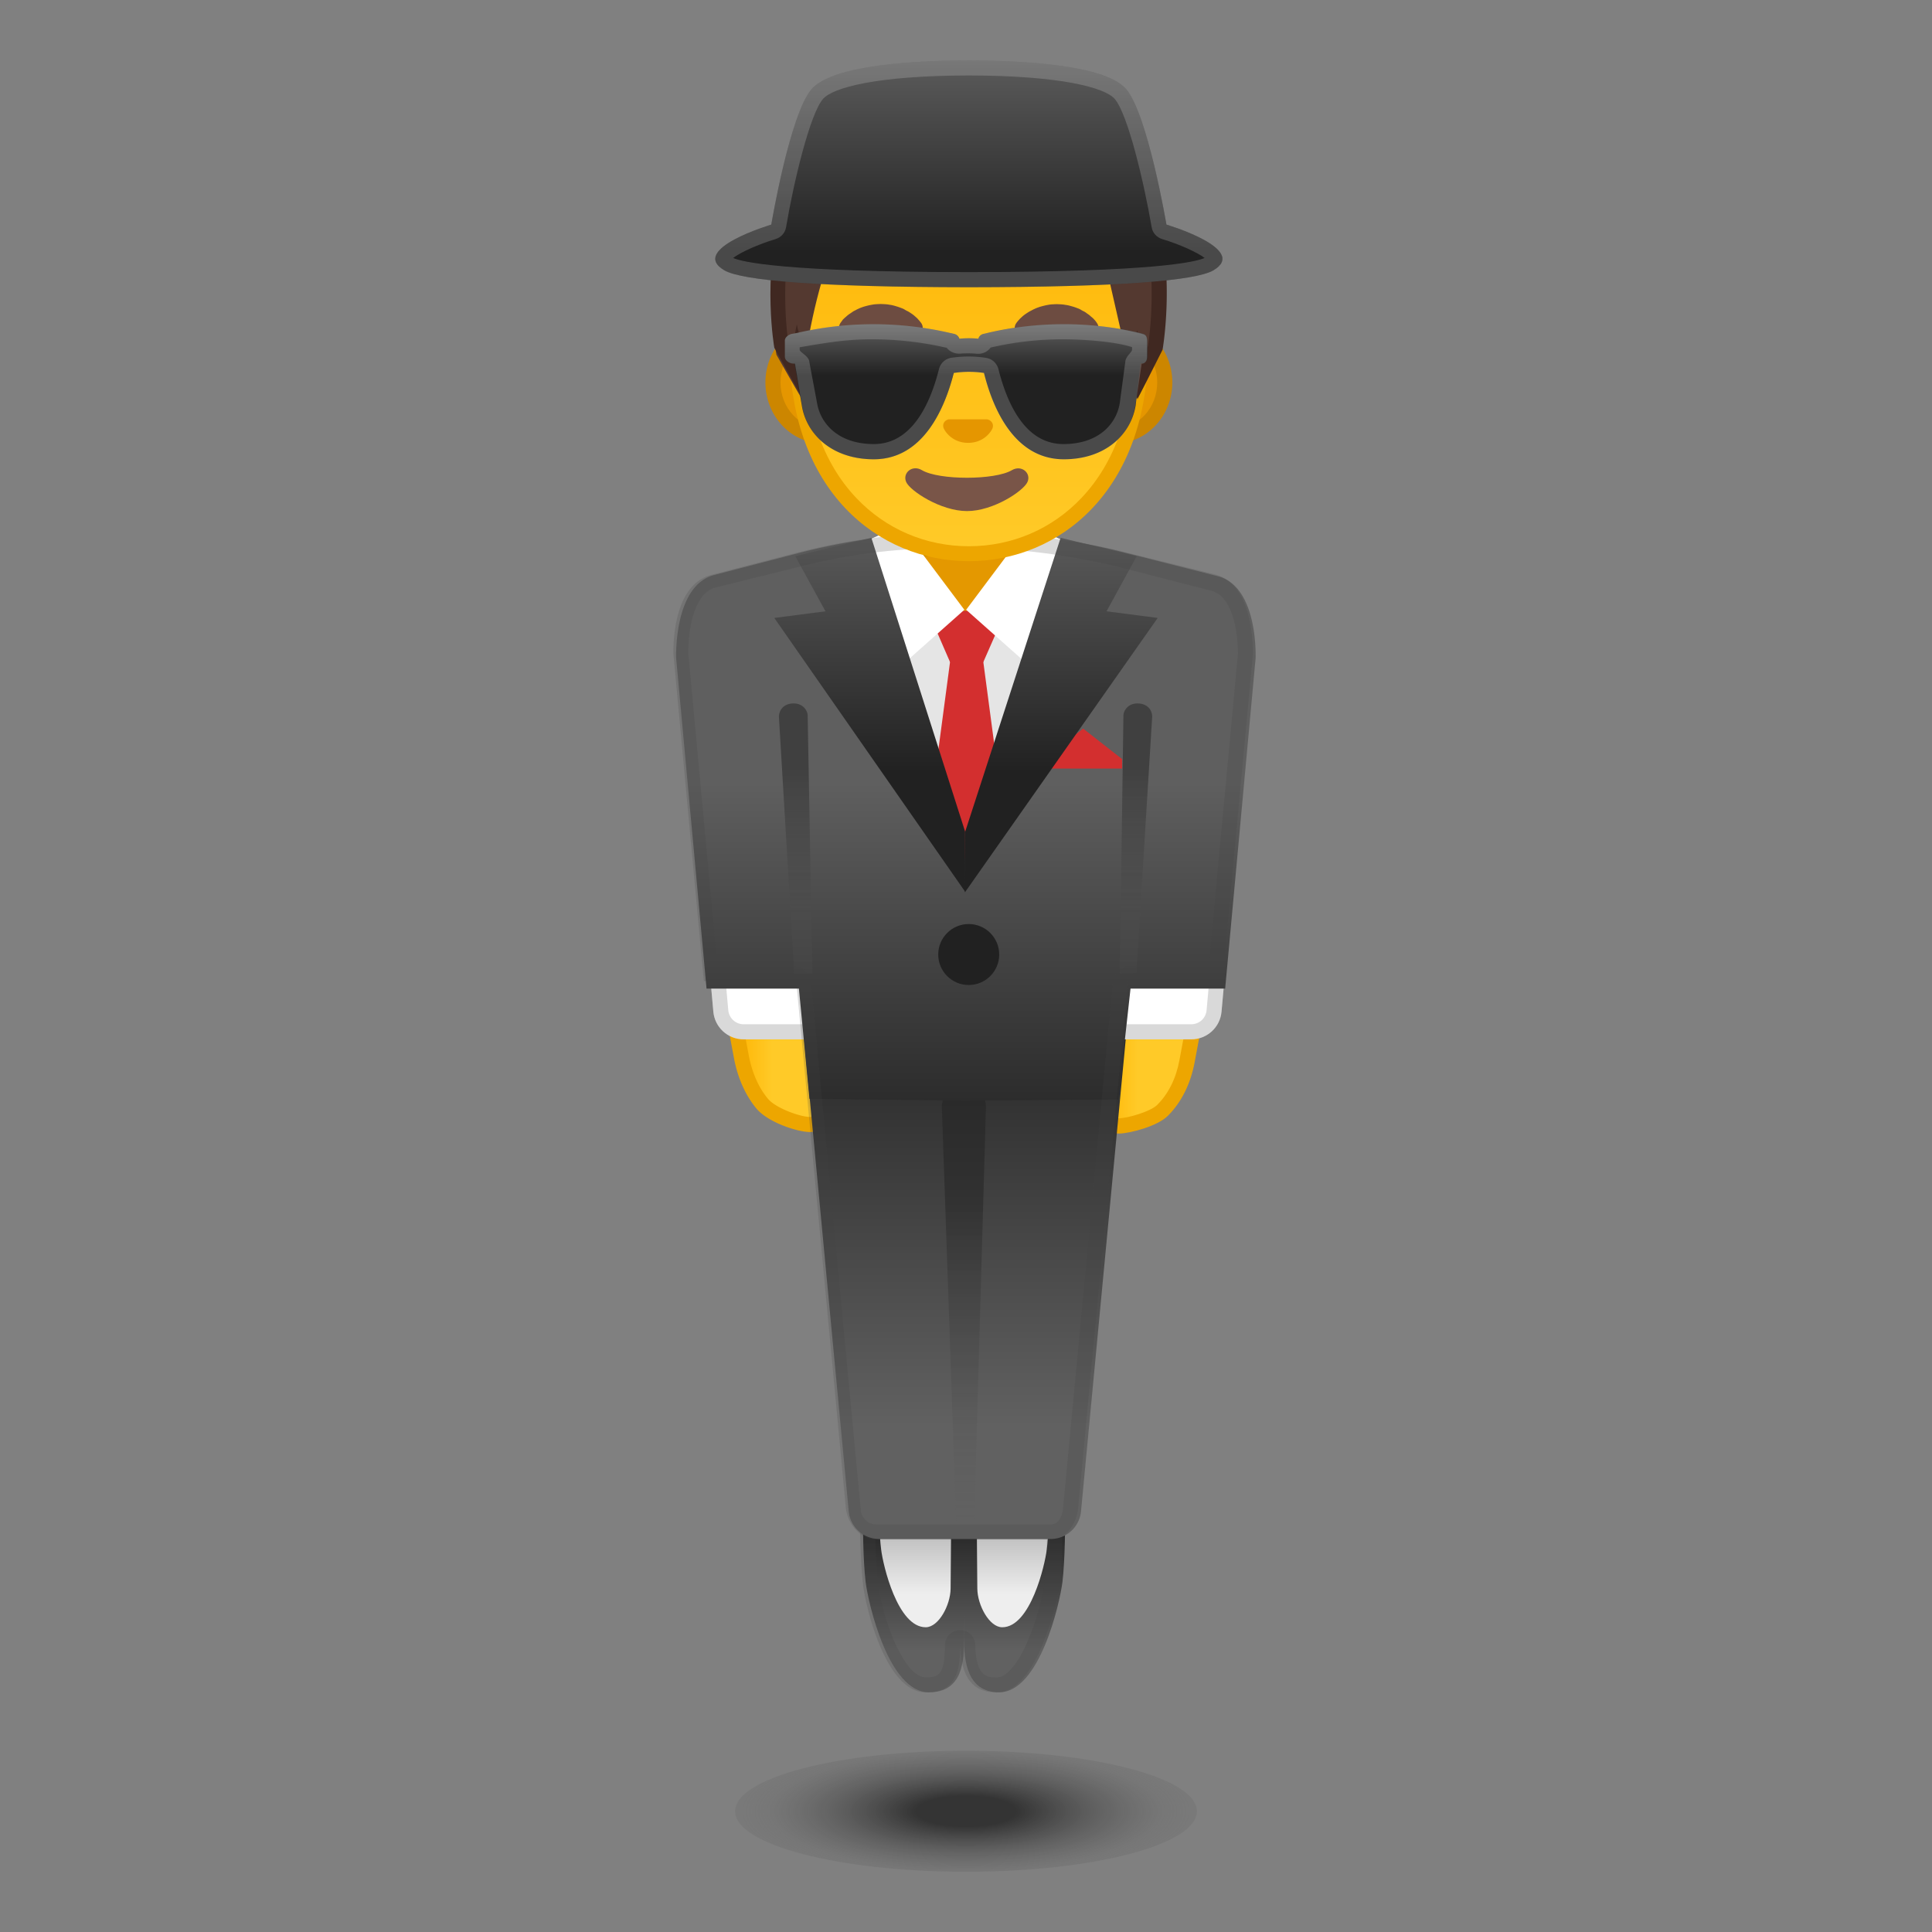 <svg width="128" height="128" xmlns="http://www.w3.org/2000/svg" xmlns:xlink="http://www.w3.org/1999/xlink"><rect width="100%" height="100%" fill="#808080" stroke="none"/><radialGradient id="a" cx="64" cy="119.995" gradientTransform="matrix(1 0 0 .305 0 83.4)" gradientUnits="userSpaceOnUse" r="23.787"><stop offset=".14" stop-color="#212121" stop-opacity=".8"/><stop offset=".546" stop-color="#616161" stop-opacity=".3"/><stop offset=".872" stop-color="#616161" stop-opacity="0"/></radialGradient><ellipse cx="64" cy="120" rx="15.3" ry="4.01" fill="url(#a)"/><linearGradient id="b" gradientUnits="userSpaceOnUse" x1="60.545" x2="60.545" y1="100.428" y2="111.794"><stop offset="0" stop-color="#212121"/><stop offset=".788" stop-color="#616161"/></linearGradient><path d="M63.88 108.48c-.01 1.54-.07 3.64-2.34 3.64-2.66 0-4.01-5.86-4.19-7.31-.18-1.44-.18-4.14-.18-4.14l6.77-.01-.06 7.82z" fill="url(#b)"/><linearGradient id="c" gradientUnits="userSpaceOnUse" x1="60.638" x2="60.638" y1="100.672" y2="107.524"><stop offset=".122" stop-color="#bdbdbd"/><stop offset=".721" stop-color="#eee"/></linearGradient><path d="M62.98 105.25c-.01 1.09-.79 2.56-1.65 2.56-1.87 0-2.83-4.13-2.95-5.14-.13-1.02-.13-2.2-.13-2.2l4.77-.01-.04 4.79z" fill="url(#c)"/><linearGradient id="d" gradientUnits="userSpaceOnUse" x1="67.192" x2="67.192" y1="100.428" y2="111.794"><stop offset="0" stop-color="#212121"/><stop offset=".788" stop-color="#616161"/></linearGradient><path d="M63.86 108.48c.01 1.54.19 3.64 2.34 3.64 2.66 0 4.01-5.86 4.19-7.31s.18-4.14.18-4.14l-6.77-.01.06 7.82z" fill="url(#d)"/><linearGradient id="e" gradientUnits="userSpaceOnUse" x1="67.099" x2="67.099" y1="100.672" y2="107.524"><stop offset=".122" stop-color="#bdbdbd"/><stop offset=".721" stop-color="#eee"/></linearGradient><path d="M64.75 105.25c.01 1.09.79 2.56 1.65 2.56 1.87 0 2.83-4.13 2.95-5.14.13-1.02.13-2.2.13-2.2l-4.77-.01.04 4.79z" fill="url(#e)"/><path d="M69.37 102c-.02 0-.06 1.92-.16 2.72-.28 2.27-1.71 6.42-3.2 6.42-.71 0-1.35-.15-1.4-2.18a.988.988 0 0 0-1-.96c-.54 0-.99.42-1 .96-.03 1.9-.32 2.17-1.27 2.17-1.49 0-2.89-3.99-3.16-6.18-.1-.82-.16-1.96-.18-2.96h11m1.39-.99zm0 0H56.97s.04 2.63.22 4.07c.18 1.44 1.5 7.06 4.16 7.06 2.13 0 2.25-1.67 2.27-3.17.04 1.5.39 3.17 2.4 3.17 2.66 0 4.01-5.84 4.19-7.28.18-1.45.18-3.85.18-3.85z" fill="#424242" opacity=".2"/><linearGradient id="f" gradientUnits="userSpaceOnUse" x1="72.803" x2="79.189" y1="69.716" y2="69.716"><stop offset="0" stop-color="#ffb300"/><stop offset=".401" stop-color="#ffca28"/></linearGradient><path d="M74.13 74.6c-.27 0-.48-.09-.66-.28-.57-.59-.71-1.95-.66-3.02 0-.1.02-.2.04-.3l.75-4.26c.17-.98 1.99-1.9 3.28-1.9.72.01 1.36.32 1.79.85.43.53.6 1.21.48 1.88l-.52 2.78c-.24 1.3-.8 2.42-1.62 3.24-.56.56-2.23 1.01-2.86 1.03h-.02z" fill="url(#f)"/><path d="M76.88 65.33h.03c.53.01 1.03.25 1.37.66.34.41.47.95.38 1.47l-.52 2.78c-.22 1.2-.73 2.23-1.48 2.97-.42.42-1.91.87-2.53.88-.13 0-.21-.03-.3-.13-.37-.39-.58-1.45-.52-2.65 0-.08.02-.16.03-.24l.75-4.26c.12-.66 1.66-1.48 2.79-1.48m0-1c-1.38 0-3.53.97-3.77 2.32l-.75 4.26c-.02.12-.04.24-.04.37-.08 1.62.26 3.82 1.82 3.82h.04c.72-.02 2.52-.49 3.2-1.18.94-.94 1.51-2.19 1.76-3.5l.52-2.78c.32-1.7-.97-3.29-2.71-3.32-.03.01-.05.01-.07.01z" fill="#eda600"/><linearGradient id="g" gradientUnits="userSpaceOnUse" x1="48.622" x2="54.995" y1="69.672" y2="69.672"><stop offset="0" stop-color="#ffb300"/><stop offset=".401" stop-color="#ffca28"/></linearGradient><path d="M53.64 74.5c-.8-.02-2.53-.64-3.14-1.38-.68-.82-1.14-1.86-1.37-3.09l-.46-2.45c-.12-.67.05-1.35.47-1.88.43-.53 1.06-.84 1.74-.85 3.7 0 4.07 5.92 4.07 5.98.03.17.04.27.04.38.05 1.06-.09 2.42-.66 3.01-.18.19-.39.28-.66.28h-.03z" fill="url(#g)"/><path d="M50.87 65.35c3.23.01 3.57 5.45 3.57 5.5 0 .04.01.08.01.12.01.08.03.16.03.25.06 1.19-.15 2.26-.52 2.65-.09.09-.17.13-.31.13-.68-.01-2.27-.6-2.77-1.2-.62-.74-1.05-1.73-1.27-2.86l-.46-2.45a1.809 1.809 0 0 1 1.72-2.14m-.01-1a2.802 2.802 0 0 0-2.69 3.32l.46 2.45c.23 1.21.7 2.37 1.48 3.32.75.9 2.65 1.54 3.52 1.56h.04c1.56 0 1.9-2.2 1.82-3.82-.01-.13-.02-.25-.04-.37-.01-.01-.35-6.46-4.59-6.46z" fill="#eda600"/><linearGradient id="h" gradientUnits="userSpaceOnUse" x1="63.93" x2="63.93" y1="64.635" y2="98.639"><stop offset="0" stop-color="#212121"/><stop offset=".878" stop-color="#616161"/></linearGradient><path d="M69.61 101.96H58.24a2.02 2.02 0 0 1-2.01-1.83l-3.06-32.41h21.52l-3.07 32.41a2.02 2.02 0 0 1-2.01 1.83z" fill="url(#h)"/><linearGradient id="i" gradientUnits="userSpaceOnUse" x1="63.859" x2="63.859" y1="100.954" y2="71.865"><stop offset="0" stop-color="#616161" stop-opacity=".2"/><stop offset=".754" stop-color="#212121"/></linearGradient><path d="M63.11 72.07c-.45.27-.72.77-.71 1.29l.95 27.58h1.19l.78-27.59c.01-.52-.26-1.02-.71-1.29h-.01c-.46-.26-1.03-.26-1.49.01z" opacity=".5" fill="url(#i)"/><path d="M73.36 68.86h5.56c1.05 0 1.92-.8 2.01-1.84l.26-2.88h-7.83v4.72z" fill="#fff"/><path d="M80.1 65.14l-.16 1.79c-.05.53-.48.93-1.02.93h-4.56v-2.72h5.74m1.09-1zm0 0h-7.83v4.72h5.56c1.05 0 1.92-.8 2.01-1.84l.26-2.88z" fill="#424242" opacity=".2"/><path d="M54.83 68.86h-5.56c-1.05 0-1.92-.8-2.01-1.84L47 64.14h7.83v4.72z" fill="#fff"/><path d="M53.83 65.14v2.72h-4.56c-.53 0-.97-.4-1.02-.93l-.16-1.79h5.74m1-1H47l.26 2.88c.09 1.04.97 1.84 2.01 1.84h5.56v-4.72z" fill="#424242" opacity=".2"/><linearGradient id="j" gradientUnits="userSpaceOnUse" x1="64" x2="64" y1="39.26" y2="77.495"><stop offset=".329" stop-color="#5f5f5f"/><stop offset="1" stop-color="#212121"/></linearGradient><path d="M80.63 38.16l-6.2-1.57a43.484 43.484 0 0 0-21.59.07l-5.47 1.42c-2.15.51-2.58 3.59-2.58 5.46l2.02 21.96h6.12l.7 7.3 10.29.12 10.17-.08.81-7.34h6.27l2.02-21.92c.02-1.87-.42-4.92-2.56-5.42z" fill="url(#j)"/><path fill="#fff" d="M61.87 42.12h3.47v11.52h-3.47z"/><path d="M63.56 43.14c-1.75 0-3.18-1.35-3.18-3.01v-3.78h7.09v3.78c0 1.66-1.42 3.01-3.17 3.01h-.74z" fill="#e49800"/><path d="M66.97 36.85v3.28c0 1.38-1.2 2.51-2.68 2.51h-.74c-1.48 0-2.68-1.12-2.68-2.51v-3.28h6.1m1-1h-8.08v4.28c0 1.94 1.65 3.51 3.68 3.51h.74c2.03 0 3.68-1.57 3.68-3.51v-4.28h-.02z" fill="#c78500"/><path fill="#e5e5e5" d="M68.56 50.48l-4.58 6.07-4.12-6.07v-9h8.7z"/><path fill="#d32f2f" d="M64.05 57.11l-2.35-3.9 1.25-9.41h2.19l1.25 9.4z"/><path fill="#d32f2f" d="M65.14 43.88h-2.19l-.96-2.21.41-1.2h3.3l.41 1.2z"/><path d="M59.7 34.81l4.19 5.59-4.56 4.05c-.32.37-.92.29-1.14-.15l-1.94-7.03a.907.907 0 0 1 .31-1.06l3.14-1.4zM68.2 34.81l-4.19 5.59 4.56 4.05c.32.37.92.29 1.14-.15l1.94-7.03c.15-.38.02-.82-.31-1.06l-3.14-1.4z" fill="#fff"/><path fill="#d32f2f" d="M74.34 50.92h-5.15v-.63l2.57-2.02 2.58 2.02z"/><linearGradient id="k" gradientUnits="userSpaceOnUse" x1="57.621" x2="57.621" y1="29.104" y2="55.47"><stop offset=".171" stop-color="#616161"/><stop offset=".836" stop-color="#212121"/></linearGradient><path fill="url(#k)" d="M52.69 36.85l2 3.65-3.39.44 12.65 18.15-.01-4-6.21-19.46z"/><linearGradient id="l" gradientUnits="userSpaceOnUse" x1="70.318" x2="70.318" y1="29.097" y2="55.492"><stop offset=".171" stop-color="#616161"/><stop offset=".836" stop-color="#212121"/></linearGradient><path fill="url(#l)" d="M75.31 36.85l-2 3.65 3.39.44-12.77 18.18.01-4 6.33-19.49z"/><linearGradient id="m" gradientUnits="userSpaceOnUse" x1="52.717" x2="52.717" y1="64.519" y2="46.606"><stop offset="0" stop-color="#616161" stop-opacity=".2"/><stop offset=".754" stop-color="#212121"/></linearGradient><path d="M51.61 47.57l1.01 16.94h1.2l-.31-17.14c-.02-.33-.36-.83-1.06-.76-.7.07-.88.64-.84.96z" opacity=".5" fill="url(#m)"/><linearGradient id="n" gradientUnits="userSpaceOnUse" x1="75.261" x2="75.261" y1="64.507" y2="46.606"><stop offset="0" stop-color="#616161" stop-opacity=".2"/><stop offset=".754" stop-color="#212121"/></linearGradient><path d="M76.33 47.57l-1.04 16.89-1.1.04.24-17.13c.02-.33.36-.83 1.06-.76.7.07.89.64.84.96z" opacity=".5" fill="url(#n)"/><circle cx="64.18" cy="63.24" r="2.02" fill="#212121"/><g opacity=".2"><path d="M63.49 36.28c3.68 0 7.36.46 10.94 1.36l5.78 1.49c1.68.4 1.8 3.39 1.81 4.15L80.08 64h-5.36c-.52 0-.95.64-1 1.15l-3.29 34.78c-.02.22-.14 1.07-.83 1.07H58.05c-.53 0-.97-.42-1.02-.94l-3.29-34.9c-.05-.51-.48-1.16-1-1.16h-5.21L45.6 43.24c.01-1.86.48-4 1.83-4.32l5.69-1.41c3.31-.86 6.8-1.23 10.37-1.23m0-1c-3.59 0-7.17.43-10.61 1.32l-5.69 1.47c-2.15.51-2.58 3.35-2.58 5.21L46.63 65h6.12l3.29 34.91c.1 1.04.97 2.09 2.01 2.09H69.6c1.04 0 1.73-1.06 1.83-2.09L74.72 65h6.27l2.02-21.67c0-1.86-.43-4.79-2.58-5.29l-5.76-1.42c-3.63-.93-7.41-1.34-11.18-1.34z" fill="#424242"/></g><g><defs><path id="o" d="M47.75 4.85h32.34v32.34H47.75z"/></defs><clipPath id="p"><use xlink:href="#o" overflow="visible"/></clipPath><g clip-path="url(#p)"><path d="M54.51 28.88c-1.82 0-3.29-1.59-3.29-3.54s1.48-3.54 3.29-3.54h19.36c1.82 0 3.29 1.59 3.29 3.54s-1.48 3.54-3.29 3.54H54.51z" fill="#e59600"/><path d="M73.87 22.3c1.54 0 2.8 1.36 2.8 3.04s-1.25 3.04-2.8 3.04H54.51c-1.54 0-2.8-1.36-2.8-3.04s1.25-3.04 2.8-3.04h19.36m0-1H54.51c-2.09 0-3.8 1.82-3.8 4.04s1.71 4.04 3.8 4.04h19.36c2.09 0 3.8-1.82 3.8-4.04s-1.71-4.04-3.8-4.04z" fill="#cc8600"/><linearGradient id="q" gradientUnits="userSpaceOnUse" x1="64.189" x2="64.189" y1="7.387" y2="36.699"><stop offset="0" stop-color="#ffb300"/><stop offset="1" stop-color="#ffca28"/></linearGradient><path d="M64.19 36.68c-5.48 0-11.38-4.26-11.38-13.6 0-7.49 4.35-15.58 11.38-15.58s11.38 8.09 11.38 15.58c-.01 9.34-5.9 13.6-11.38 13.6z" fill="url(#q)"/><path d="M64.19 8c2.72 0 5.44 1.49 7.46 4.1 2.2 2.84 3.42 6.74 3.42 10.99 0 4.12-1.18 7.54-3.42 9.9-1.95 2.06-4.6 3.2-7.46 3.2-2.86 0-5.51-1.14-7.46-3.2-2.24-2.36-3.42-5.79-3.42-9.9 0-4.24 1.21-8.15 3.42-10.99C58.75 9.49 61.47 8 64.19 8m0-1c-6.17 0-11.88 6.59-11.88 16.08 0 9.44 5.88 14.1 11.88 14.1s11.87-4.67 11.87-14.1C76.06 13.59 70.35 7 64.19 7z" fill="#eda600"/><g fill="#6d4c41"><path d="M55.68 21.4l.13-.18c.02-.03.04-.06.08-.09.04-.04.08-.08.13-.12.05-.04.1-.09.15-.13.05-.04.11-.08.17-.12.06-.04.12-.08.19-.13.07-.04.14-.07.21-.11.07-.04.15-.07.23-.11.08-.03.16-.06.25-.09.17-.05.36-.1.55-.13.19-.04.38-.04.58-.05.19.01.39.01.58.05.19.02.37.08.54.13.09.03.17.06.25.09.08.03.16.06.23.11.07.04.14.08.21.11.07.04.13.08.19.12.06.04.12.08.17.12.05.04.1.09.14.12.04.04.08.07.12.11.03.04.06.07.09.1.11.13.16.2.16.2.18.25.12.6-.13.78-.15.11-.34.13-.51.08l-.1-.04s-.07-.02-.17-.07c-.03-.01-.05-.03-.09-.04-.03-.01-.07-.03-.11-.04-.07-.03-.16-.06-.25-.09-.05-.01-.09-.03-.14-.05-.05-.01-.1-.03-.15-.04-.03-.01-.05-.01-.08-.02s-.05-.01-.08-.02l-.17-.03c-.12-.01-.23-.04-.35-.04-.12-.02-.24-.01-.37-.02-.12.01-.25 0-.37.02-.12.01-.24.03-.35.04-.06.01-.11.03-.17.03-.03.01-.06.01-.08.02-.03.01-.05.01-.08.02-.05.01-.1.03-.15.04-.05.01-.09.03-.14.05-.05.01-.09.03-.13.04a.3.3 0 0 0-.1.04c-.03.01-.06.02-.1.03-.03.01-.07.04-.1.05-.13.06-.2.1-.2.1a.578.578 0 0 1-.75-.31.621.621 0 0 1 .07-.53zM72 22.25s-.08-.03-.2-.1c-.03-.01-.07-.04-.1-.05-.03-.01-.06-.02-.1-.03-.03-.01-.07-.02-.1-.04-.04-.01-.08-.03-.13-.04-.05-.01-.09-.03-.14-.05-.05-.01-.1-.03-.15-.04-.03-.01-.05-.01-.08-.02s-.05-.01-.08-.02l-.17-.03c-.12-.01-.23-.04-.35-.04-.12-.02-.24-.01-.37-.02-.12.01-.25 0-.37.02-.12.01-.24.03-.35.04-.06.01-.11.03-.17.03-.03.01-.06.01-.08.02-.03.01-.05.01-.08.02-.05.01-.1.03-.15.04-.05.01-.09.03-.14.05-.09.03-.18.06-.25.09-.04.01-.07.03-.11.04-.03.01-.06.03-.09.04-.11.05-.17.07-.17.07l-.1.03a.558.558 0 0 1-.64-.85s.05-.08.16-.2c.03-.03.06-.07.09-.1.04-.04.08-.07.12-.11.04-.04.09-.08.14-.12.05-.04.11-.08.17-.12.06-.04.12-.08.19-.12.07-.04.14-.07.21-.11.07-.04.15-.07.23-.11.08-.03.16-.06.25-.09.17-.05.36-.1.54-.13.19-.04.38-.04.58-.05.19.01.39.01.58.05.19.02.37.08.55.13.09.03.17.06.25.09.08.03.16.06.23.11.07.04.14.08.21.11.07.04.13.08.19.13.06.04.12.08.17.12.05.05.1.09.15.13.05.04.09.08.13.12.03.04.05.06.08.09.09.11.13.18.13.18.18.26.11.62-.15.8-.15.1-.36.11-.53.04z"/></g><g fill="#404040"><ellipse cx="58.37" cy="24.61" rx="1.75" ry="1.81"/><ellipse cx="70.01" cy="24.61" rx="1.75" ry="1.81"/></g><g><radialGradient id="r" cx="64.189" cy="5.771" gradientUnits="userSpaceOnUse" r="10.767"><stop offset="0" stop-color="#6d4c41"/><stop offset="1" stop-color="#543930"/></radialGradient><path d="M64.25 4.86c-16.23 0-12.81 18.64-12.81 18.64s1.71 3.01 1.71 2.95c-.06-2.57.97-7.12 1.7-9.05.37-.98 1.38-1.54 2.41-1.36 1.58.29 4.09.64 6.86.64 2.66 0 5.11-.33 6.71-.61 1.1-.19 2.16.49 2.45 1.56l2.01 8.81 1.66-3.22c0 .01 3.33-18.36-12.7-18.36z" fill="url(#r)"/></g><g><defs><path id="s" d="M64.32 4.86c-16.23 0-13.02 18.18-13.02 18.18s1.92 3.47 1.92 3.41c-.01-.55.34-2.82.34-2.82a8.255 8.255 0 0 1-.95-3.86v-.4l.95-3.54 10.68-6.59 10.53 6.54.89 4.08.03.37c-.15 1.19-.51 2.27-.96 3.38l.63 2.85 1.71-3.38c-.01-.01 3.27-18.22-12.75-18.22z"/></defs><clipPath id="t"><use xlink:href="#s" overflow="visible"/></clipPath><g clip-path="url(#t)"><path d="M64.32 5.86c4 0 7.04 1.21 9.04 3.61 3.87 4.62 2.87 12.32 2.7 13.45l-.33.65-1.41-6.18a3.157 3.157 0 0 0-3.05-2.34c-.18 0-.36.02-.54.05-1.55.27-3.94.59-6.54.59-2.68 0-5.11-.34-6.68-.62-.2-.05-.39-.07-.58-.07-1.31 0-2.49.82-2.95 2.04-.5 1.33-1.13 3.81-1.49 6.13-.09-.16-.18-.31-.26-.47-.17-1.18-1.05-8.61 2.78-13.16 2.06-2.44 5.19-3.68 9.31-3.68m0-1c-16.23 0-13.06 18.18-13.06 18.18s1.92 3.41 1.95 3.41c-.06-2.57.97-7.12 1.7-9.05a2.15 2.15 0 0 1 2.02-1.39c.13 0 .26.01.39.04 1.58.29 4.09.64 6.86.64 2.66 0 5.11-.33 6.71-.61a2.155 2.155 0 0 1 2.45 1.57l2.01 8.81 1.66-3.22c.01-.01 3.33-18.38-12.69-18.38z" fill="#402821"/></g></g><g><path d="M67.04 31.15c-1.13.67-4.83.67-5.96 0-.65-.39-1.31.2-1.04.79.26.58 2.28 1.92 4.03 1.92s3.74-1.34 4-1.92c.27-.58-.38-1.17-1.03-.79z" fill="#795548"/><path d="M65.5 27.81c-.04-.02-.08-.02-.11-.03h-2.51c-.04 0-.08.01-.11.03a.42.42 0 0 0-.24.58c.11.25.61.95 1.61.95 1.01 0 1.5-.7 1.61-.95.1-.25-.02-.48-.25-.58z" fill="#e59600"/></g></g><linearGradient id="u" gradientUnits="userSpaceOnUse" x1="64.189" x2="64.189" y1="2.662" y2="16.677"><stop offset="0" stop-color="#616161"/><stop offset="1" stop-color="#212121"/></linearGradient><path d="M77.28 14.88s-1.24-7.34-2.68-8.99C73.17 4.26 67.56 4.01 64.19 4c-3.37.01-8.98.26-10.41 1.89-1.45 1.65-2.68 8.99-2.68 8.99s-5.5 1.63-3.11 3.03c1.17.68 6.28 1.11 16.2 1.12 9.92-.01 15.03-.43 16.2-1.12 2.39-1.4-3.11-3.03-3.11-3.03z" fill="url(#u)"/><path d="M64.19 5c6.13.01 9.01.81 9.66 1.55.87.99 1.95 5.57 2.45 8.5.06.38.34.68.7.79 1.13.34 2.31.87 2.81 1.25-.58.26-3.27.93-15.62.94-12.35-.01-15.04-.68-15.62-.94.5-.38 1.68-.91 2.81-1.25.37-.11.64-.42.7-.79.49-2.93 1.58-7.51 2.45-8.5.65-.74 3.52-1.54 9.66-1.55m0-1c-3.37.01-8.99.26-10.41 1.89-1.45 1.65-2.68 8.99-2.68 8.99s-5.5 1.63-3.11 3.03c1.17.68 6.28 1.11 16.2 1.12 9.92-.01 15.03-.43 16.2-1.12 2.4-1.4-3.11-3.03-3.11-3.03s-1.24-7.34-2.68-8.99C73.17 4.26 67.56 4.01 64.19 4z" fill="#eee" opacity=".2"/><g><linearGradient id="v" gradientUnits="userSpaceOnUse" x1="64" x2="64" y1="21.264" y2="30.286"><stop offset=".005" stop-color="#616161"/><stop offset=".4" stop-color="#212121"/></linearGradient><path d="M75.73 22.12l-.21-.06c-3.31-.77-6.75-.78-10.06-.01l-.3.07c-.17.04-.3.16-.34.32a6.63 6.63 0 0 0-1.26 0 .475.475 0 0 0-.35-.32l-.31-.07c-3.31-.76-6.78-.76-10.09.01l-.34.06c-.23.05-.47.23-.47.44v1.08c0 .27.35.48.64.44l.48 2.77c.29 1.89 1.97 3.58 4.77 3.58 3.29 0 4.71-3.4 5.3-5.72.66-.1 1.34-.1 2 0 .58 2.33 2 5.72 5.29 5.72 2.81 0 4.46-1.69 4.76-3.58l.33-2.77c.28.03.45-.17.45-.44v-1.08c-.02-.21-.07-.39-.29-.44z" fill="url(#v)"/></g><g opacity=".2"><path d="M70.41 22.48c1.58 0 3.59.18 4.59.52v.18c0 .14-.39.41-.44.74l-.37 2.77c-.19 1.26-1.27 2.73-3.74 2.73-2.54 0-3.73-2.7-4.3-4.96-.1-.39-.42-.69-.82-.75-.38-.06-.77-.09-1.16-.09-.38 0-.75.03-1.13.08-.4.06-.73.35-.83.75-.57 2.27-1.78 4.97-4.31 4.97-2.47 0-3.57-1.47-3.77-2.73l-.52-2.77c-.05-.33-.63-.6-.63-.74v-.17c2-.35 3.21-.53 4.79-.53 1.62 0 3.27.18 4.84.54l.11.02c.19.24.49.39.81.39h.1c.18-.02.36-.02.54-.02.18 0 .36.01.55.03h.1a1 1 0 0 0 .8-.4l.04-.02c1.57-.36 3.13-.54 4.75-.54m.09-1c-1.69 0-3.37.19-5.02.57l-.31.07c-.17.04-.3.16-.35.32a6.853 6.853 0 0 0-1.27 0 .493.493 0 0 0-.35-.32l-.31-.07a22.34 22.34 0 0 0-5.02-.57c-1.7 0-3.41.19-5.07.58l-.34.06c-.22.05-.46.23-.46.44v1.08c0 .25.31.45.57.45h.1l.46 2.77c.29 1.89 1.96 3.58 4.76 3.58 3.29 0 4.71-3.4 5.29-5.72a6.767 6.767 0 0 1 2 .01c.58 2.33 2 5.72 5.29 5.72 2.81 0 4.46-1.69 4.75-3.58l.42-2.77h-.03c.26 0 .38-.19.38-.45v-1.08c0-.21-.05-.38-.27-.43l-.21-.06c-1.65-.41-3.31-.6-5.01-.6z" fill="#eee"/></g></g></svg>